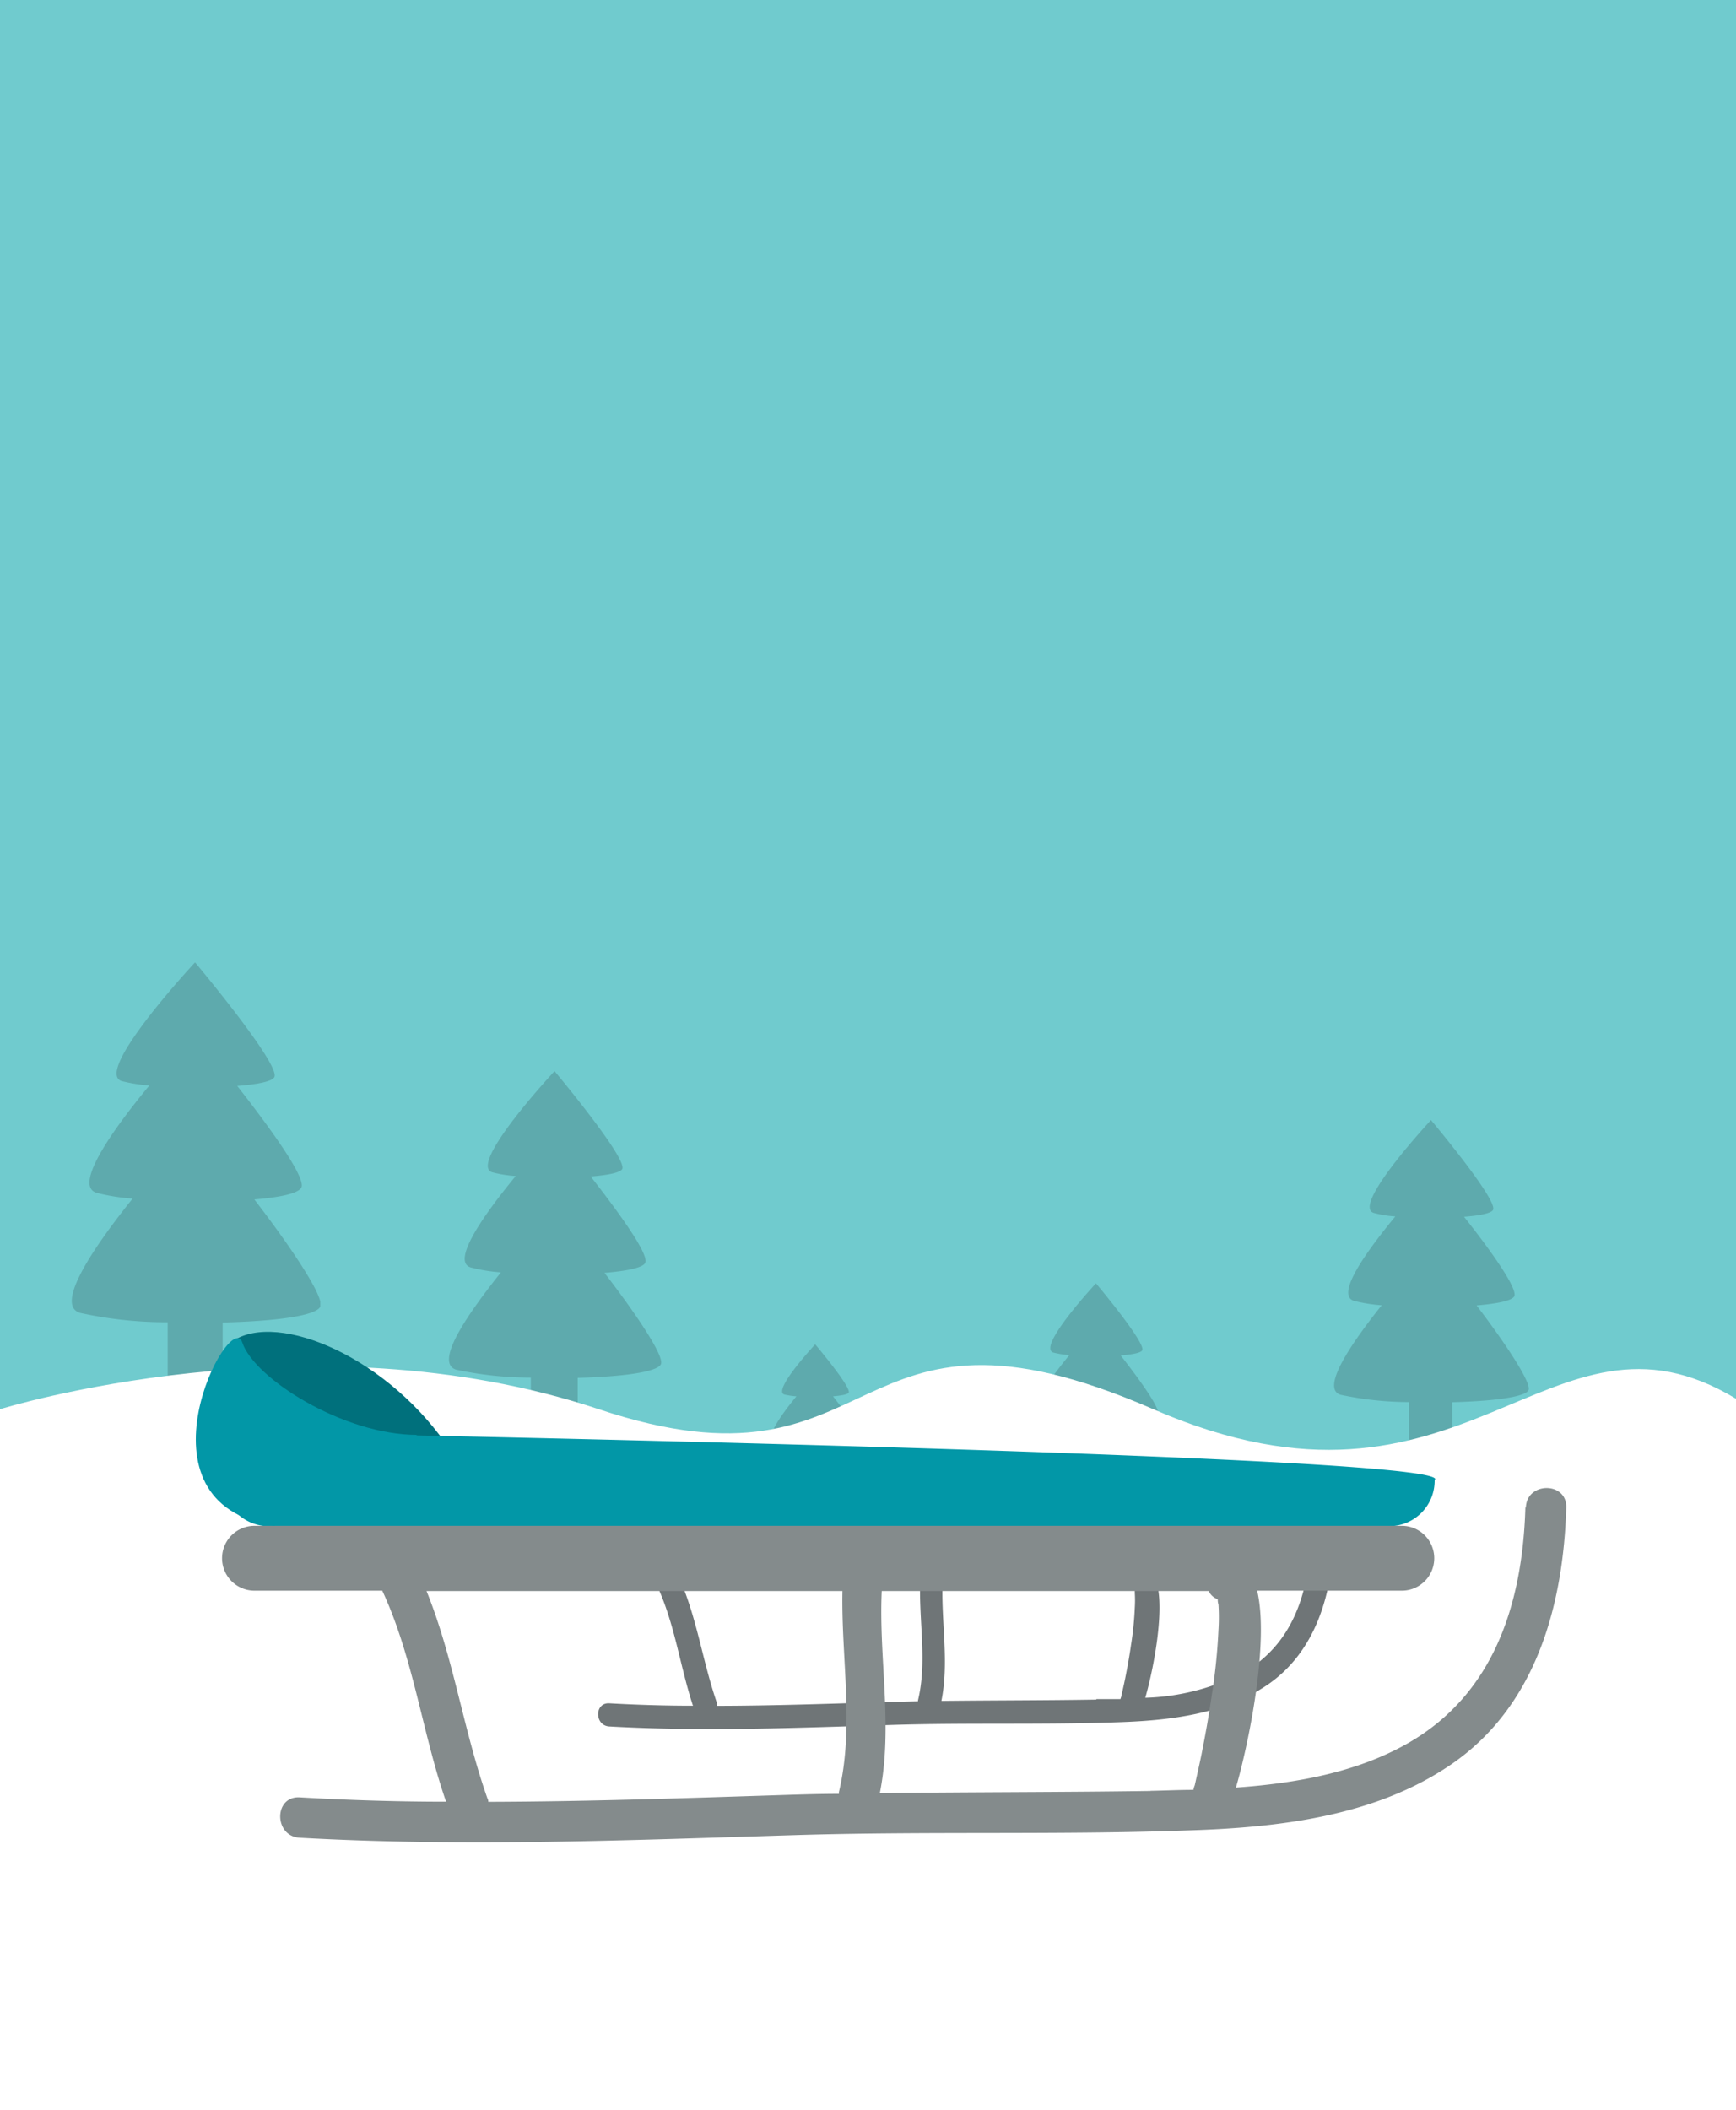 <svg xmlns="http://www.w3.org/2000/svg" viewBox="0 0 144 175">
  <rect x="0" y="0" width="144" height="175" fill="#333333" stroke="none"/>
  <defs>
    <clipPath id="clip-path">
      <path fill="none" d="M5.91 79.84h20.66v35.34H5.91z"/>
    </clipPath>
    <clipPath id="clip-path-2">
      <path fill="none" d="M37.26 88.83h17.59v30.09H37.26z"/>
    </clipPath>
    <clipPath id="clip-path-3">
      <path fill="none" d="M110.66 92.89h16.16v27.65h-16.16z"/>
    </clipPath>
    <clipPath id="clip-path-4">
      <path fill="none" d="M84.92 106.43h12.05v20.61H84.92z"/>
    </clipPath>
    <clipPath id="clip-path-5">
      <path fill="none" d="M63.28 111.47H72v14.91h-8.72z"/>
    </clipPath>
  </defs>
  <g id="Layer_2" data-name="Layer 2">
    <g id="Layer_1-2" data-name="Layer 1">
      <path fill="#70cbce" d="M0 0h144v137.59H0z"/>
      <g clip-path="url(#clip-path)" opacity=".4">
        <path d="M21 99.48c2.15-.17 3.75-.49 4-1 .39-.84-2.69-5.06-5.32-8.42 1.67-.13 2.91-.37 3.08-.74.5-1.07-6.58-9.51-6.58-9.51s-8.48 9.1-6.08 9.85a13.11 13.11 0 002.29.36c-3 3.62-6.33 8.3-4.39 8.9a16.34 16.34 0 003 .48c-3.26 4.07-6.48 8.82-4.37 9.48a33.61 33.61 0 007.28.78v5.49h4.56v-5.47c4.12-.1 7.73-.52 8.1-1.32s-2.6-5.16-5.49-8.91" fill="#43797b"/>
      </g>
      <g clip-path="url(#clip-path-2)" opacity=".4">
        <path d="M50.14 105.56c1.84-.15 3.19-.42 3.38-.83.34-.72-2.29-4.3-4.52-7.16 1.41-.11 2.47-.32 2.62-.63C52 96 46 88.83 46 88.83s-7.22 7.75-5.17 8.39a10.16 10.16 0 001.95.31c-2.54 3.08-5.4 7.07-3.74 7.58a13.67 13.67 0 002.51.41C38.78 109 36 113 37.83 113.59a29.48 29.48 0 006.2.66v4.68h3.89v-4.66c3.5-.09 6.58-.45 6.9-1.13s-2.22-4.39-4.68-7.58" fill="#43797b"/>
      </g>
      <g clip-path="url(#clip-path-3)" opacity=".4">
        <path d="M122.5 108.26c1.68-.14 2.93-.39 3.11-.76.3-.66-2.11-4-4.17-6.59 1.31-.1 2.28-.29 2.41-.58.39-.84-5.15-7.44-5.15-7.44s-6.63 7.12-4.75 7.7a9 9 0 001.79.29c-2.33 2.83-5 6.49-3.44 7a13.22 13.22 0 002.31.37c-2.55 3.19-5.07 6.9-3.42 7.42a27.5 27.5 0 005.69.61v4.29h3.58v-4.28c3.22-.08 6.05-.41 6.33-1s-2-4-4.29-7" fill="#43797b"/>
      </g>
      <g clip-path="url(#clip-path-4)" opacity=".4">
        <path d="M93.74 117.89c1.26-.11 2.19-.29 2.32-.57.22-.5-1.57-2.95-3.1-4.91 1-.08 1.69-.22 1.79-.43.29-.63-3.84-5.55-3.84-5.55s-4.94 5.31-3.54 5.74a7.12 7.12 0 001.33.21c-1.73 2.12-3.69 4.84-2.56 5.19a9.41 9.41 0 001.72.28c-1.9 2.38-3.78 5.15-2.55 5.53a20.42 20.42 0 004.25.46V127h2.66v-3.19c2.4-.06 4.51-.31 4.72-.77s-1.51-3-3.2-5.19" fill="#43797b"/>
      </g>
      <g clip-path="url(#clip-path-5)" opacity=".4">
        <path d="M69.67 119.76c.91-.07 1.58-.21 1.67-.41.17-.36-1.13-2.13-2.24-3.55.7-.06 1.23-.16 1.3-.31.21-.46-2.78-4-2.78-4s-3.58 3.84-2.56 4.16a6.08 6.08 0 001 .15c-1.25 1.53-2.67 3.5-1.85 3.76a7.25 7.25 0 001.24.2c-1.37 1.72-2.73 3.72-1.84 4a14.83 14.83 0 003.07.33v2.31h1.93v-2.31c1.73 0 3.26-.21 3.41-.55s-1.09-2.18-2.31-3.76" fill="#43797b"/>
      </g>
      <path d="M0 116.87s25.67-8 49.67 0 20-11.33 46 0 32.67-10.32 48.33-.87v59H0z" fill="#fff"/>
      <path d="M19.68 111c4.08-2.13 13.42 2.1 18.25 10.19s-16.08 6.21-17.33 1.48" fill="#00707c"/>
      <path d="M108.73 127.5c-.14 4.5-1.46 8.83-5.56 11.18A18.88 18.88 0 0195 140.8c.62-2.13 1.58-6.9 1-9.34h6.89a1.54 1.54 0 100-3.08H48.42a1.54 1.54 0 100 3.08h6.06c1.49 3.17 1.91 6.68 3 10-2.31 0-4.63-.07-6.94-.2-1.24-.07-1.23 1.85 0 1.92 7.85.44 15.71.11 23.57-.13 6.21-.19 12.42 0 18.63-.22 4.25-.14 8.82-.66 12.42-3.12 4-2.75 5.35-7.55 5.48-12.2a1 1 0 00-1.91 0M76.15 141a.28.28 0 000 .09l-3.26.08c-4.46.14-8.92.29-13.39.3v-.15c-1.14-3.25-1.61-6.67-2.9-9.85h19.72c-.07 3.19.58 6.42-.17 9.53m14.79-.05c-4.29.07-8.57.06-12.85.11.64-3.18 0-6.39.09-9.59H93.7a.75.75 0 00.43.39v.25a9.77 9.77 0 010 1.21 26.55 26.55 0 01-.31 3.08c-.14 1-.31 1.91-.5 2.86-.07.36-.32 1.44-.31 1.44a1.72 1.72 0 00-.07.21h-2" fill="#6f7577"/>
      <path d="M119 122.68a3.77 3.77 0 01-3.64 3.89h-93.3a3.9 3.9 0 010-7.78s97 1.75 97 3.89" fill="#0297a7"/>
      <path d="M126.53 125c-.23 7.87-2.54 15.43-9.71 19.55-4.27 2.45-9.3 3.34-14.3 3.7 1.08-3.72 2.77-12.07 1.76-16.33h12a2.69 2.69 0 100-5.38H21.11a2.69 2.69 0 000 5.38h10.6c2.59 5.57 3.29 11.72 5.29 17.5-4.05 0-8.1-.13-12.14-.36-2.16-.12-2.15 3.23 0 3.35 13.72.77 27.47.2 41.19-.22 10.86-.33 21.72 0 32.57-.39 7.44-.24 15.42-1.15 21.72-5.45 7.06-4.81 9.34-13.2 9.58-21.32.07-2.17-3.29-2.16-3.35 0m-56.98 23.58a1.1 1.1 0 000 .16c-1.89 0-3.79.07-5.69.13-7.8.25-15.6.51-23.4.53 0-.08 0-.17-.06-.26-2-5.67-2.81-11.66-5.06-17.22h34.5c-.11 5.57 1 11.22-.29 16.66m25.84-.08c-7.48.11-15 .09-22.45.18 1.11-5.55-.1-11.16.16-16.76h27.12a1.29 1.29 0 00.75.68c0 .11 0 .24.06.44a16.51 16.51 0 010 2.11 48.54 48.54 0 01-.55 5.38c-.24 1.68-.54 3.35-.87 5-.13.64-.55 2.52-.55 2.51a1.73 1.73 0 00-.11.37c-1.21 0-2.41.06-3.58.08" fill="#848b8c"/>
      <path d="M34.6 119c-6.09 0-13.5-4.66-14.5-7.66s-9.59 13.39 2.66 15.19" fill="#0297a7"/>
    </g>
  </g>
</svg>
